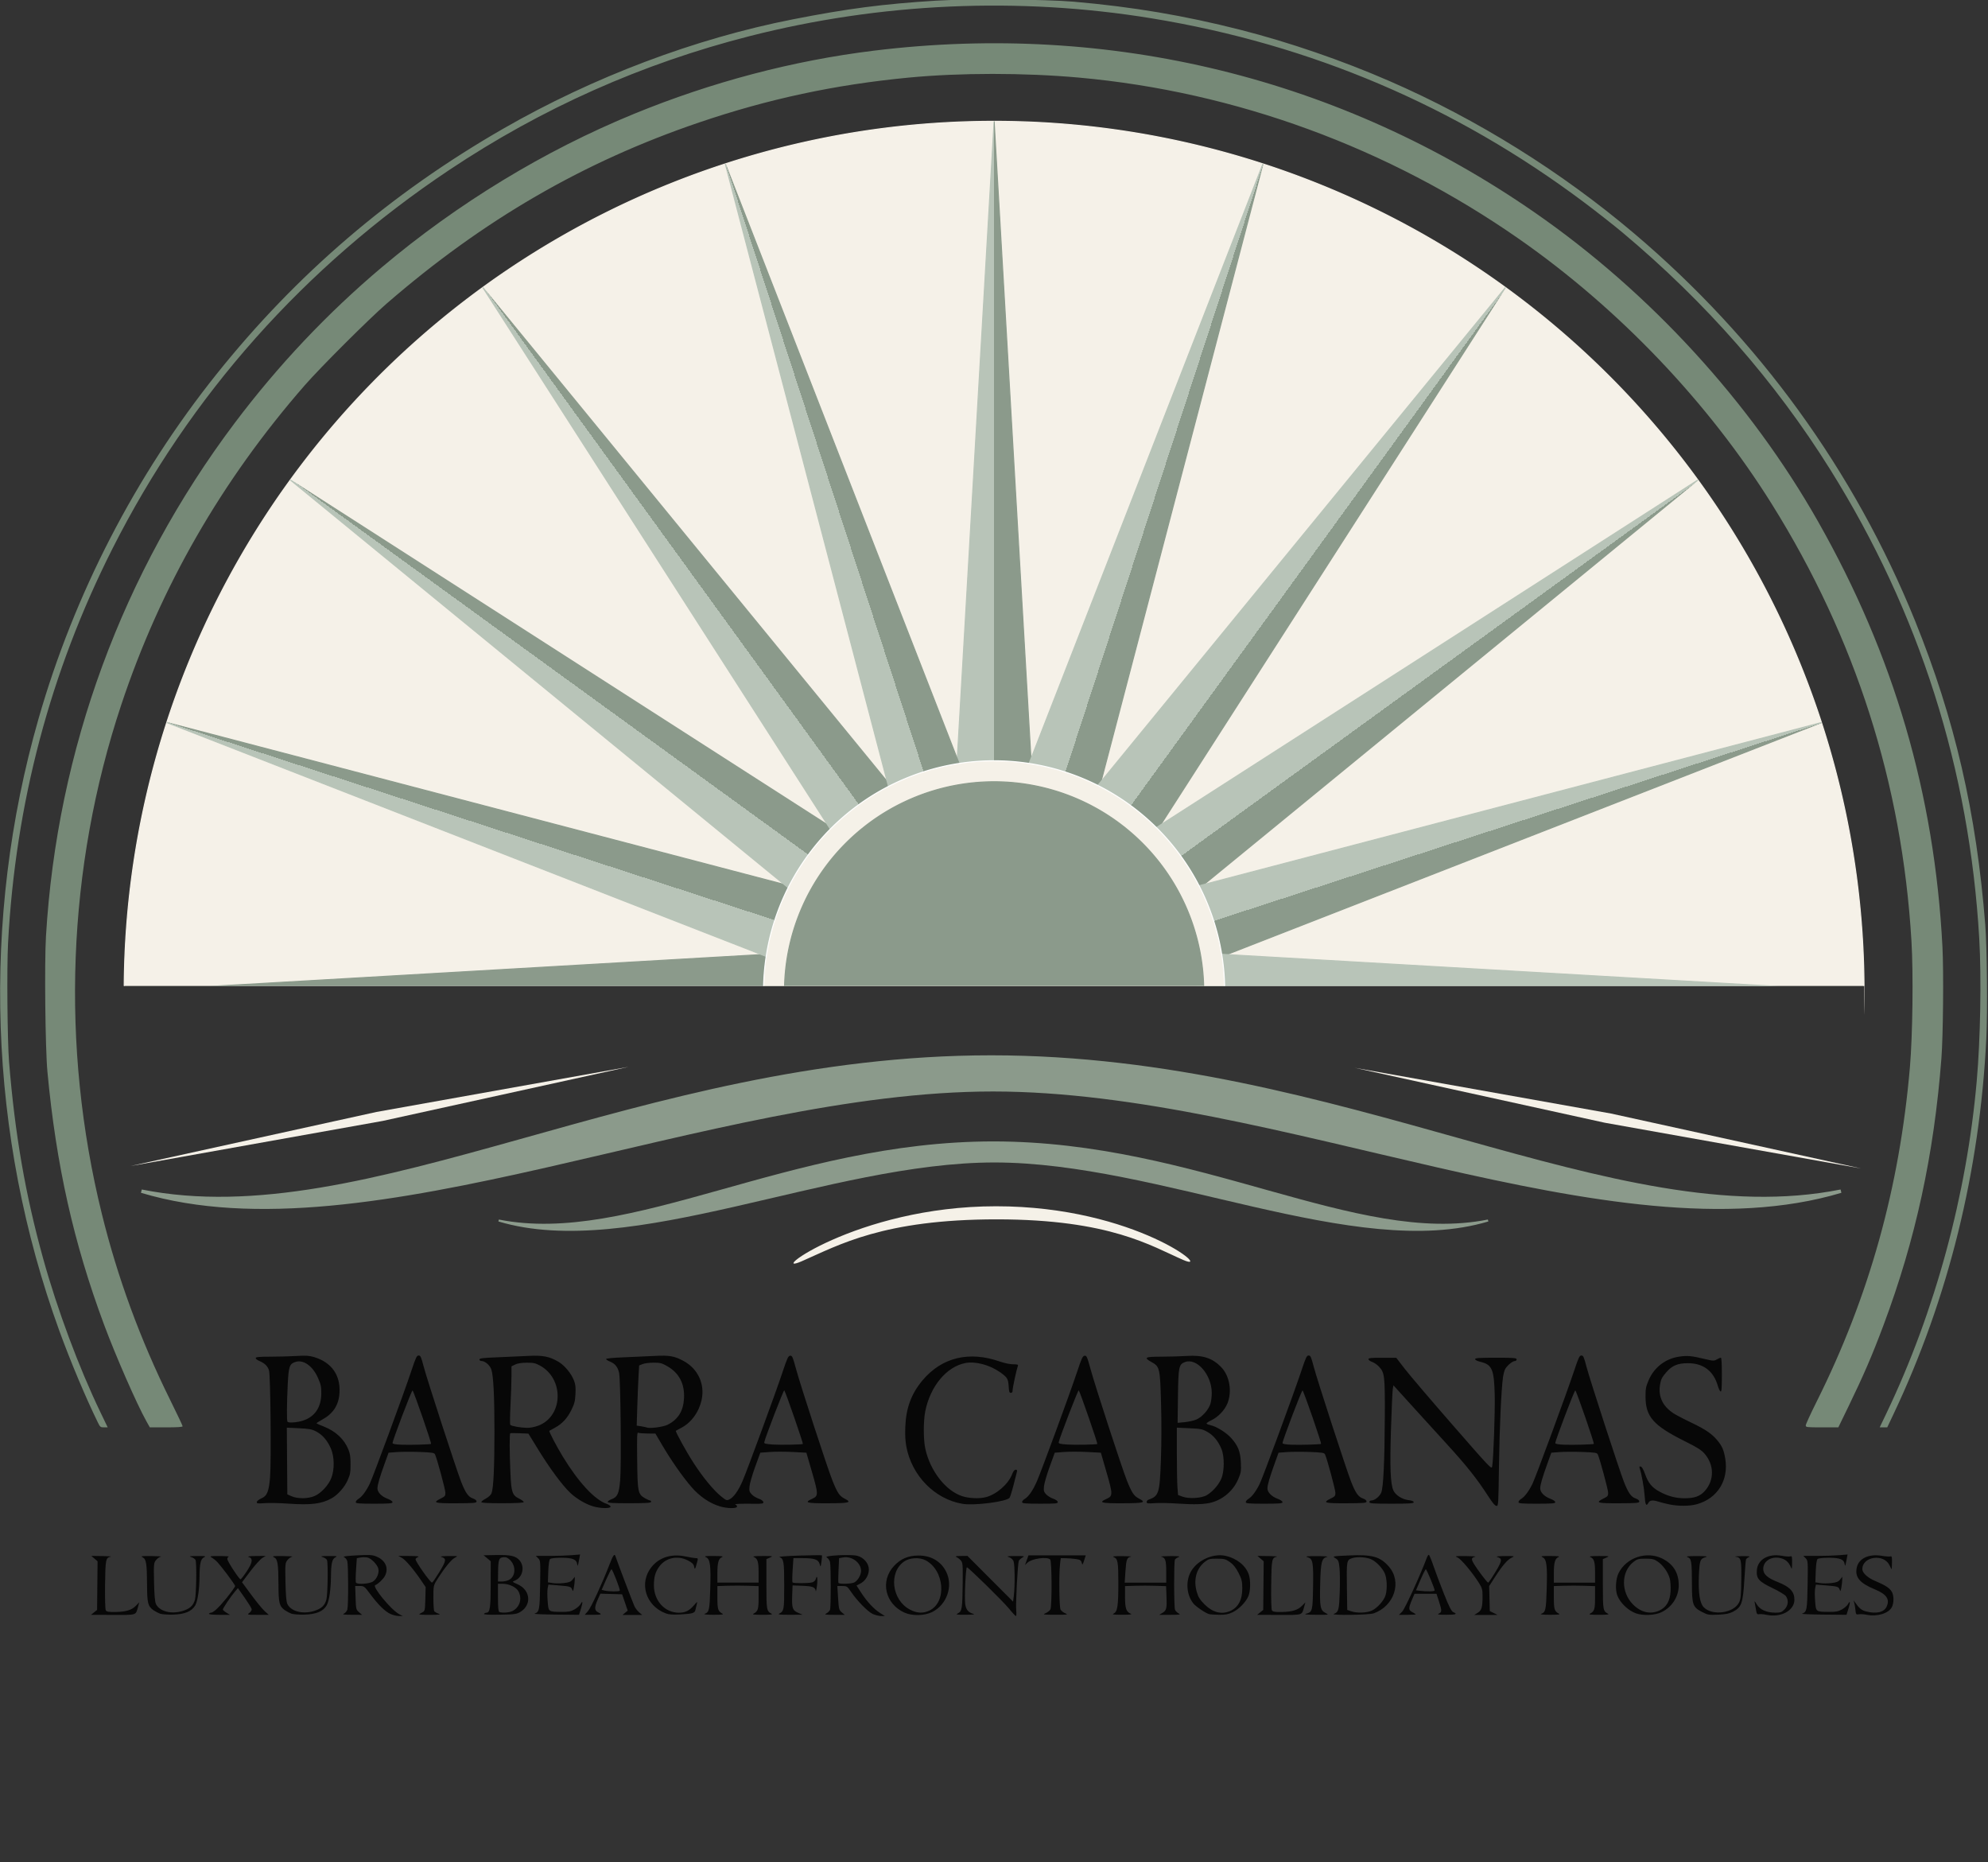 <?xml version="1.0" encoding="UTF-8" standalone="no"?>
<!-- Created with Inkscape (http://www.inkscape.org/) -->

<svg
   version="1.1"
   id="svg1"
   width="505.344"
   height="473.219"
   viewBox="0 0 505.344 473.219"
   sodipodi:docname="LUXURY BEACHFRONT HOLIDAY HOUSES (800 x 600 px) (2).png.2025_07_04_21_20_48.1.svg"
   xml:space="preserve"
   inkscape:version="1.3 (0e150ed6c4, 2023-07-21)"
   xmlns:inkscape="http://www.inkscape.org/namespaces/inkscape"
   xmlns:sodipodi="http://sodipodi.sourceforge.net/DTD/sodipodi-0.dtd"
   xmlns:xlink="http://www.w3.org/1999/xlink"
   xmlns="http://www.w3.org/2000/svg"
   xmlns:svg="http://www.w3.org/2000/svg"><rect x="0" y="0" width="505.344" height="473.219" fill="#333333" stroke="none"/><defs
     id="defs1"><inkscape:path-effect
       effect="powerclip"
       id="path-effect23"
       is_visible="true"
       lpeversion="1"
       inverse="true"
       flatten="false"
       hide_clip="false"
       message="Use fill-rule evenodd on &lt;b&gt;fill and stroke&lt;/b&gt; dialog if no flatten result after convert clip to paths." /><linearGradient
       id="swatch5"
       inkscape:swatch="solid"><stop
         style="stop-color:#8b9a8b;stop-opacity:1;"
         offset="0"
         id="stop5" /></linearGradient><linearGradient
       id="splitGradient"
       x1="0"
       y1="0"
       x2="1"
       y2="0"><stop
         offset="50%"
         stop-color="#B8C4B8"
         id="stop1" /><stop
         offset="50%"
         stop-color="#8B9A8B"
         id="stop2" /></linearGradient><linearGradient
       inkscape:collect="always"
       xlink:href="#splitGradient"
       id="linearGradient287"
       x1="474.596"
       y1="6.837"
       x2="693.9"
       y2="6.837"
       gradientTransform="matrix(0.091,0,0,0.778,349.871,82.689)"
       gradientUnits="userSpaceOnUse" /><linearGradient
       inkscape:collect="always"
       xlink:href="#splitGradient"
       id="linearGradient288"
       x1="474.596"
       y1="6.837"
       x2="693.9"
       y2="6.837"
       gradientTransform="matrix(0.091,0,0,0.778,349.871,82.689)"
       gradientUnits="userSpaceOnUse" /><linearGradient
       inkscape:collect="always"
       xlink:href="#splitGradient"
       id="linearGradient289"
       x1="474.596"
       y1="6.837"
       x2="693.9"
       y2="6.837"
       gradientTransform="matrix(0.087,0.028,-0.241,0.74,422.458,77.307)"
       gradientUnits="userSpaceOnUse" /><linearGradient
       inkscape:collect="always"
       xlink:href="#splitGradient"
       id="linearGradient290"
       x1="474.596"
       y1="6.837"
       x2="693.9"
       y2="6.837"
       gradientTransform="matrix(0.087,0.028,-0.241,0.74,422.458,77.307)"
       gradientUnits="userSpaceOnUse" /><linearGradient
       inkscape:collect="always"
       xlink:href="#splitGradient"
       id="linearGradient291"
       x1="474.596"
       y1="6.837"
       x2="693.9"
       y2="6.837"
       gradientTransform="matrix(0.074,0.054,-0.457,0.63,493.155,94.619)"
       gradientUnits="userSpaceOnUse" /><linearGradient
       inkscape:collect="always"
       xlink:href="#splitGradient"
       id="linearGradient292"
       x1="474.596"
       y1="6.837"
       x2="693.9"
       y2="6.837"
       gradientTransform="matrix(0.074,0.054,-0.457,0.63,493.155,94.619)"
       gradientUnits="userSpaceOnUse" /><linearGradient
       inkscape:collect="always"
       xlink:href="#splitGradient"
       id="linearGradient293"
       x1="474.596"
       y1="6.837"
       x2="693.9"
       y2="6.837"
       gradientTransform="matrix(0.054,0.074,-0.63,0.457,555.043,132.931)"
       gradientUnits="userSpaceOnUse" /><linearGradient
       inkscape:collect="always"
       xlink:href="#splitGradient"
       id="linearGradient294"
       x1="474.596"
       y1="6.837"
       x2="693.9"
       y2="6.837"
       gradientTransform="matrix(0.054,0.074,-0.63,0.457,555.043,132.931)"
       gradientUnits="userSpaceOnUse" /><linearGradient
       inkscape:collect="always"
       xlink:href="#splitGradient"
       id="linearGradient295"
       x1="474.596"
       y1="6.837"
       x2="693.9"
       y2="6.837"
       gradientTransform="matrix(0.028,0.087,-0.74,0.241,602.062,188.491)"
       gradientUnits="userSpaceOnUse" /><linearGradient
       inkscape:collect="always"
       xlink:href="#splitGradient"
       id="linearGradient296"
       x1="474.596"
       y1="6.837"
       x2="693.9"
       y2="6.837"
       gradientTransform="matrix(0.028,0.087,-0.74,0.241,602.062,188.491)"
       gradientUnits="userSpaceOnUse" /><linearGradient
       inkscape:collect="always"
       xlink:href="#splitGradient"
       id="linearGradient297"
       x1="474.596"
       y1="6.837"
       x2="693.9"
       y2="6.837"
       gradientTransform="matrix(0,0.091,-0.778,0,629.612,255.862)"
       gradientUnits="userSpaceOnUse" /><linearGradient
       inkscape:collect="always"
       xlink:href="#splitGradient"
       id="linearGradient298"
       x1="474.596"
       y1="6.837"
       x2="693.9"
       y2="6.837"
       gradientTransform="matrix(0,0.091,-0.778,0,629.612,255.862)"
       gradientUnits="userSpaceOnUse" /><linearGradient
       inkscape:collect="always"
       xlink:href="#splitGradient"
       id="linearGradient299"
       x1="474.596"
       y1="6.837"
       x2="693.9"
       y2="6.837"
       gradientTransform="matrix(-0.028,0.087,-0.74,-0.241,634.994,328.449)"
       gradientUnits="userSpaceOnUse" /><linearGradient
       inkscape:collect="always"
       xlink:href="#splitGradient"
       id="linearGradient300"
       x1="474.596"
       y1="6.837"
       x2="693.9"
       y2="6.837"
       gradientTransform="matrix(-0.028,0.087,-0.74,-0.241,634.994,328.449)"
       gradientUnits="userSpaceOnUse" /><linearGradient
       inkscape:collect="always"
       xlink:href="#splitGradient"
       id="linearGradient301"
       x1="474.596"
       y1="6.837"
       x2="693.9"
       y2="6.837"
       gradientTransform="matrix(-0.054,0.074,-0.63,-0.457,617.682,399.147)"
       gradientUnits="userSpaceOnUse" /><linearGradient
       inkscape:collect="always"
       xlink:href="#splitGradient"
       id="linearGradient302"
       x1="474.596"
       y1="6.837"
       x2="693.9"
       y2="6.837"
       gradientTransform="matrix(-0.054,0.074,-0.63,-0.457,617.682,399.147)"
       gradientUnits="userSpaceOnUse" /><linearGradient
       inkscape:collect="always"
       xlink:href="#splitGradient"
       id="linearGradient303"
       x1="474.596"
       y1="6.837"
       x2="693.9"
       y2="6.837"
       gradientTransform="matrix(-0.074,0.054,-0.457,-0.63,579.37,461.034)"
       gradientUnits="userSpaceOnUse" /><linearGradient
       inkscape:collect="always"
       xlink:href="#splitGradient"
       id="linearGradient304"
       x1="474.596"
       y1="6.837"
       x2="693.9"
       y2="6.837"
       gradientTransform="matrix(-0.074,0.054,-0.457,-0.63,579.37,461.034)"
       gradientUnits="userSpaceOnUse" /><linearGradient
       inkscape:collect="always"
       xlink:href="#splitGradient"
       id="linearGradient305"
       x1="474.596"
       y1="6.837"
       x2="693.9"
       y2="6.837"
       gradientTransform="matrix(-0.087,0.028,-0.241,-0.74,523.81,508.054)"
       gradientUnits="userSpaceOnUse" /><linearGradient
       inkscape:collect="always"
       xlink:href="#splitGradient"
       id="linearGradient306"
       x1="474.596"
       y1="6.837"
       x2="693.9"
       y2="6.837"
       gradientTransform="matrix(-0.087,0.028,-0.241,-0.74,523.81,508.054)"
       gradientUnits="userSpaceOnUse" /><linearGradient
       inkscape:collect="always"
       xlink:href="#splitGradient"
       id="linearGradient307"
       x1="474.596"
       y1="6.837"
       x2="693.9"
       y2="6.837"
       gradientTransform="matrix(-0.091,0,0,-0.778,456.439,535.603)"
       gradientUnits="userSpaceOnUse" /><linearGradient
       inkscape:collect="always"
       xlink:href="#splitGradient"
       id="linearGradient308"
       x1="474.596"
       y1="6.837"
       x2="693.9"
       y2="6.837"
       gradientTransform="matrix(-0.091,0,0,-0.778,456.439,535.603)"
       gradientUnits="userSpaceOnUse" /><linearGradient
       inkscape:collect="always"
       xlink:href="#splitGradient"
       id="linearGradient309"
       x1="474.596"
       y1="6.837"
       x2="693.9"
       y2="6.837"
       gradientTransform="matrix(-0.087,-0.028,0.241,-0.74,383.852,540.985)"
       gradientUnits="userSpaceOnUse" /><linearGradient
       inkscape:collect="always"
       xlink:href="#splitGradient"
       id="linearGradient310"
       x1="474.596"
       y1="6.837"
       x2="693.9"
       y2="6.837"
       gradientTransform="matrix(-0.087,-0.028,0.241,-0.74,383.852,540.985)"
       gradientUnits="userSpaceOnUse" /><linearGradient
       inkscape:collect="always"
       xlink:href="#splitGradient"
       id="linearGradient311"
       x1="474.596"
       y1="6.837"
       x2="693.9"
       y2="6.837"
       gradientTransform="matrix(-0.074,-0.054,0.457,-0.63,313.154,523.673)"
       gradientUnits="userSpaceOnUse" /><linearGradient
       inkscape:collect="always"
       xlink:href="#splitGradient"
       id="linearGradient312"
       x1="474.596"
       y1="6.837"
       x2="693.9"
       y2="6.837"
       gradientTransform="matrix(-0.074,-0.054,0.457,-0.63,313.154,523.673)"
       gradientUnits="userSpaceOnUse" /><linearGradient
       inkscape:collect="always"
       xlink:href="#splitGradient"
       id="linearGradient313"
       x1="474.596"
       y1="6.837"
       x2="693.9"
       y2="6.837"
       gradientTransform="matrix(-0.054,-0.074,0.63,-0.457,251.267,485.362)"
       gradientUnits="userSpaceOnUse" /><linearGradient
       inkscape:collect="always"
       xlink:href="#splitGradient"
       id="linearGradient314"
       x1="474.596"
       y1="6.837"
       x2="693.9"
       y2="6.837"
       gradientTransform="matrix(-0.054,-0.074,0.63,-0.457,251.267,485.362)"
       gradientUnits="userSpaceOnUse" /><linearGradient
       inkscape:collect="always"
       xlink:href="#splitGradient"
       id="linearGradient315"
       x1="474.596"
       y1="6.837"
       x2="693.9"
       y2="6.837"
       gradientTransform="matrix(-0.028,-0.087,0.74,-0.241,204.247,429.801)"
       gradientUnits="userSpaceOnUse" /><linearGradient
       inkscape:collect="always"
       xlink:href="#splitGradient"
       id="linearGradient316"
       x1="474.596"
       y1="6.837"
       x2="693.9"
       y2="6.837"
       gradientTransform="matrix(-0.028,-0.087,0.74,-0.241,204.247,429.801)"
       gradientUnits="userSpaceOnUse" /><linearGradient
       inkscape:collect="always"
       xlink:href="#splitGradient"
       id="linearGradient317"
       x1="474.596"
       y1="6.837"
       x2="693.9"
       y2="6.837"
       gradientTransform="matrix(0,-0.091,0.778,0,176.698,362.43)"
       gradientUnits="userSpaceOnUse" /><linearGradient
       inkscape:collect="always"
       xlink:href="#splitGradient"
       id="linearGradient318"
       x1="474.596"
       y1="6.837"
       x2="693.9"
       y2="6.837"
       gradientTransform="matrix(0,-0.091,0.778,0,176.698,362.43)"
       gradientUnits="userSpaceOnUse" /><linearGradient
       inkscape:collect="always"
       xlink:href="#splitGradient"
       id="linearGradient319"
       x1="474.596"
       y1="6.837"
       x2="693.9"
       y2="6.837"
       gradientTransform="matrix(0.028,-0.087,0.74,0.241,171.316,289.843)"
       gradientUnits="userSpaceOnUse" /><linearGradient
       inkscape:collect="always"
       xlink:href="#splitGradient"
       id="linearGradient320"
       x1="474.596"
       y1="6.837"
       x2="693.9"
       y2="6.837"
       gradientTransform="matrix(0.028,-0.087,0.74,0.241,171.316,289.843)"
       gradientUnits="userSpaceOnUse" /><linearGradient
       inkscape:collect="always"
       xlink:href="#splitGradient"
       id="linearGradient321"
       x1="474.596"
       y1="6.837"
       x2="693.9"
       y2="6.837"
       gradientTransform="matrix(0.054,-0.074,0.63,0.457,188.628,219.146)"
       gradientUnits="userSpaceOnUse" /><linearGradient
       inkscape:collect="always"
       xlink:href="#splitGradient"
       id="linearGradient322"
       x1="474.596"
       y1="6.837"
       x2="693.9"
       y2="6.837"
       gradientTransform="matrix(0.054,-0.074,0.63,0.457,188.628,219.146)"
       gradientUnits="userSpaceOnUse" /><linearGradient
       inkscape:collect="always"
       xlink:href="#splitGradient"
       id="linearGradient323"
       x1="474.596"
       y1="6.837"
       x2="693.9"
       y2="6.837"
       gradientTransform="matrix(0.074,-0.054,0.457,0.63,226.939,157.258)"
       gradientUnits="userSpaceOnUse" /><linearGradient
       inkscape:collect="always"
       xlink:href="#splitGradient"
       id="linearGradient324"
       x1="474.596"
       y1="6.837"
       x2="693.9"
       y2="6.837"
       gradientTransform="matrix(0.074,-0.054,0.457,0.63,226.939,157.258)"
       gradientUnits="userSpaceOnUse" /><linearGradient
       inkscape:collect="always"
       xlink:href="#splitGradient"
       id="linearGradient325"
       x1="474.596"
       y1="6.837"
       x2="693.9"
       y2="6.837"
       gradientTransform="matrix(0.087,-0.028,0.241,0.74,282.5,110.239)"
       gradientUnits="userSpaceOnUse" /><linearGradient
       inkscape:collect="always"
       xlink:href="#splitGradient"
       id="linearGradient326"
       x1="474.596"
       y1="6.837"
       x2="693.9"
       y2="6.837"
       gradientTransform="matrix(0.087,-0.028,0.241,0.74,282.5,110.239)"
       gradientUnits="userSpaceOnUse" /><clipPath
       clipPathUnits="userSpaceOnUse"
       id="clipPath23"><rect
         style="display:none;fill:#ffffff;stroke:#006b00;stroke-width:1.44;stroke-opacity:0"
         id="rect23"
         width="451.039"
         height="231.154"
         x="173.293"
         y="307.756" /><path
         id="lpe_path-effect23"
         style="fill:#ffffff;stroke:#006b00;stroke-width:1.44;stroke-opacity:0"
         class="powerclip"
         d="M 176.893,82.885 H 629.416 V 535.408 H 176.893 Z M 173.293,307.756 V 538.911 H 624.332 V 307.756 Z" /></clipPath></defs><sodipodi:namedview
     id="namedview1"
     pagecolor="#ffffff"
     bordercolor="#000000"
     borderopacity="0.25"
     inkscape:showpageshadow="2"
     inkscape:pageopacity="0.0"
     inkscape:pagecheckerboard="0"
     inkscape:deskcolor="#d1d1d1"
     inkscape:zoom="0.69375"
     inkscape:cx="350.27027"
     inkscape:cy="297.65766"
     inkscape:window-width="1920"
     inkscape:window-height="1051"
     inkscape:window-x="615"
     inkscape:window-y="951"
     inkscape:window-maximized="1"
     inkscape:current-layer="g1"
     inkscape:export-bgcolor="#ffffff00" /><g
     inkscape:groupmode="layer"
     inkscape:label="Image"
     id="g1"
     transform="translate(-150.453,-57.189)"><g
       id="g23"
       clip-path="url(#clipPath23)"
       inkscape:path-effect="#path-effect23"
       inkscape:export-filename="g23.svg"
       inkscape:export-xdpi="96"
       inkscape:export-ydpi="96"><path
         fill="#f5f1e8"
         stroke="#f5f1e8"
         stroke-width="0.266"
         id="circle2"
         d="M 624.283,309.146 A 221.128,221.128 0 0 1 403.155,530.275 221.128,221.128 0 0 1 182.026,309.146 221.128,221.128 0 0 1 403.155,88.018 221.128,221.128 0 0 1 624.283,309.146 Z"
         sodipodi:type="arc"
         sodipodi:cx="403.15466"
         sodipodi:cy="309.14636"
         sodipodi:rx="221.12848"
         sodipodi:ry="221.12848" /><path
         d="m 403.155,88.018 -9.858,170.509 a 53.284,53.284 0 0 1 19.715,0 z"
         fill="url(#splitGradient)"
         stroke="url(#splitGradient)"
         stroke-width="0.266"
         id="path2-2"
         style="fill:url(#linearGradient287);stroke:url(#linearGradient288)"
         inkscape:original-d="m 403.15466,88.017872 -9.85753,170.508708 a 53.28397,53.28397 0 0 1 19.71506,0 z" /><path
         d="m 471.487,98.841 -62.065,159.117 a 53.284,53.284 0 0 1 18.75,6.092 z"
         fill="url(#splitGradient)"
         stroke="url(#splitGradient)"
         stroke-width="0.266"
         id="path3-2"
         style="fill:url(#linearGradient289);stroke:url(#linearGradient290)"
         inkscape:original-d="m 471.48712,98.84067 -62.06516,159.11727 a 53.283969,53.283969 0 0 1 18.75015,6.09229 z" /><path
         d="M 533.131,130.25 424.933,262.4 a 53.284,53.284 0 0 1 15.95,11.588 z"
         fill="url(#splitGradient)"
         stroke="url(#splitGradient)"
         stroke-width="0.266"
         id="path4-8"
         style="fill:url(#linearGradient291);stroke:url(#linearGradient292)"
         inkscape:original-d="M 533.13071,130.24965 424.9333,262.39998 a 53.283971,53.283971 0 0 1 15.94983,11.58823 z" /><path
         d="M 582.051,179.17 438.313,271.418 a 53.284,53.284 0 0 1 11.588,15.95 z"
         fill="url(#splitGradient)"
         stroke="url(#splitGradient)"
         stroke-width="0.266"
         id="path5-5"
         style="fill:url(#linearGradient293);stroke:url(#linearGradient294)"
         inkscape:original-d="M 582.05136,179.17029 438.3128,271.41788 a 53.283971,53.283971 0 0 1 11.58823,15.94983 z" /><path
         d="m 613.46,240.814 -165.21,43.315 a 53.284,53.284 0 0 1 6.092,18.75 z"
         fill="url(#splitGradient)"
         stroke="url(#splitGradient)"
         stroke-width="0.266"
         id="path6-4"
         style="fill:url(#linearGradient295);stroke:url(#linearGradient296)"
         inkscape:original-d="m 613.46034,240.81389 -165.20956,43.31502 a 53.283969,53.283969 0 0 1 6.09229,18.75014 z" /><path
         d="m 624.283,309.146 -170.509,-9.858 a 53.284,53.284 0 0 1 0,19.715 z"
         fill="url(#splitGradient)"
         stroke="url(#splitGradient)"
         stroke-width="0.266"
         id="path7-2"
         style="fill:url(#linearGradient297);stroke:url(#linearGradient298)"
         inkscape:original-d="m 624.28313,309.14635 -170.5087,-9.85753 a 53.28397,53.28397 0 0 1 0,19.71506 z" /><path
         d="M 613.46,377.479 454.343,315.414 a 53.284,53.284 0 0 1 -6.092,18.75 z"
         fill="url(#splitGradient)"
         stroke="url(#splitGradient)"
         stroke-width="0.266"
         id="path8-3"
         style="fill:url(#linearGradient299);stroke:url(#linearGradient300)"
         inkscape:original-d="M 613.46034,377.4788 454.34308,315.41364 a 53.283969,53.283969 0 0 1 -6.0923,18.75015 z" /><path
         d="M 582.051,439.122 449.901,330.925 a 53.284,53.284 0 0 1 -11.588,15.95 z"
         fill="url(#splitGradient)"
         stroke="url(#splitGradient)"
         stroke-width="0.266"
         id="path9-7"
         style="fill:url(#linearGradient301);stroke:url(#linearGradient302)"
         inkscape:original-d="M 582.05135,439.1224 449.90103,330.92499 a 53.283971,53.283971 0 0 1 -11.58823,15.94983 z" /><path
         d="M 533.131,488.043 440.883,344.304 a 53.284,53.284 0 0 1 -15.95,11.588 z"
         fill="url(#splitGradient)"
         stroke="url(#splitGradient)"
         stroke-width="0.266"
         id="path10-2"
         style="fill:url(#linearGradient303);stroke:url(#linearGradient304)"
         inkscape:original-d="M 533.13072,488.04304 440.88313,344.30448 a 53.283971,53.283971 0 0 1 -15.94983,11.58823 z" /><path
         d="M 471.487,519.452 428.172,354.242 a 53.284,53.284 0 0 1 -18.75,6.092 z"
         fill="url(#splitGradient)"
         stroke="url(#splitGradient)"
         stroke-width="0.266"
         id="path11-89"
         style="fill:url(#linearGradient305);stroke:url(#linearGradient306)"
         inkscape:original-d="M 471.48712,519.45203 428.1721,354.24247 a 53.283969,53.283969 0 0 1 -18.75014,6.09229 z" /><path
         d="m 403.155,530.275 9.858,-170.509 a 53.284,53.284 0 0 1 -19.715,0 z"
         fill="url(#splitGradient)"
         stroke="url(#splitGradient)"
         stroke-width="0.266"
         id="path12-8"
         style="fill:url(#linearGradient307);stroke:url(#linearGradient308)"
         inkscape:original-d="m 403.15466,530.27482 9.85753,-170.5087 a 53.28397,53.28397 0 0 1 -19.71506,0 z" /><path
         d="m 334.822,519.452 62.065,-159.117 a 53.284,53.284 0 0 1 -18.75,-6.092 z"
         fill="url(#splitGradient)"
         stroke="url(#splitGradient)"
         stroke-width="0.266"
         id="path13-2"
         style="fill:url(#linearGradient309);stroke:url(#linearGradient310)"
         inkscape:original-d="m 334.8222,519.45202 62.06516,-159.11726 a 53.283969,53.283969 0 0 1 -18.75015,-6.0923 z" /><path
         d="M 273.179,488.043 381.376,355.893 a 53.284,53.284 0 0 1 -15.95,-11.588 z"
         fill="url(#splitGradient)"
         stroke="url(#splitGradient)"
         stroke-width="0.266"
         id="path14-2"
         style="fill:url(#linearGradient311);stroke:url(#linearGradient312)"
         inkscape:original-d="M 273.17861,488.04304 381.37602,355.89272 a 53.283971,53.283971 0 0 1 -15.94983,-11.58823 z" /><path
         d="M 224.258,439.122 367.997,346.875 A 53.284,53.284 0 0 1 356.408,330.925 Z"
         fill="url(#splitGradient)"
         stroke="url(#splitGradient)"
         stroke-width="0.266"
         id="path15-7"
         style="fill:url(#linearGradient313);stroke:url(#linearGradient314)"
         inkscape:original-d="M 224.25796,439.1224 367.99652,346.87481 A 53.283971,53.283971 0 0 1 356.40829,330.92498 Z" /><path
         d="m 192.849,377.479 165.21,-43.315 a 53.284,53.284 0 0 1 -6.092,-18.75 z"
         fill="url(#splitGradient)"
         stroke="url(#splitGradient)"
         stroke-width="0.266"
         id="path16-5"
         style="fill:url(#linearGradient315);stroke:url(#linearGradient316)"
         inkscape:original-d="m 192.84898,377.47881 165.20956,-43.31502 a 53.283969,53.283969 0 0 1 -6.09229,-18.75014 z" /><path
         d="m 182.026,309.146 170.509,9.858 a 53.284,53.284 0 0 1 0,-19.715 z"
         fill="url(#splitGradient)"
         stroke="url(#splitGradient)"
         stroke-width="0.266"
         id="path17-5"
         style="fill:url(#linearGradient317);stroke:url(#linearGradient318)"
         inkscape:original-d="m 182.02619,309.14635 170.5087,9.85753 a 53.28397,53.28397 0 0 1 0,-19.71506 z" /><path
         d="m 192.849,240.814 159.117,62.065 a 53.284,53.284 0 0 1 6.092,-18.75 z"
         fill="url(#splitGradient)"
         stroke="url(#splitGradient)"
         stroke-width="0.266"
         id="path18-5"
         style="fill:url(#linearGradient319);stroke:url(#linearGradient320)"
         inkscape:original-d="m 192.84898,240.81389 159.11726,62.06516 a 53.283969,53.283969 0 0 1 6.0923,-18.75015 z" /><path
         d="M 224.258,179.17 356.408,287.368 a 53.284,53.284 0 0 1 11.588,-15.95 z"
         fill="url(#splitGradient)"
         stroke="url(#splitGradient)"
         stroke-width="0.266"
         id="path19-2"
         style="fill:url(#linearGradient321);stroke:url(#linearGradient322)"
         inkscape:original-d="M 224.25797,179.17029 356.40829,287.3677 a 53.283971,53.283971 0 0 1 11.58823,-15.94983 z" /><path
         d="m 273.179,130.25 92.248,143.739 a 53.284,53.284 0 0 1 15.95,-11.588 z"
         fill="url(#splitGradient)"
         stroke="url(#splitGradient)"
         stroke-width="0.266"
         id="path20-7"
         style="fill:url(#linearGradient323);stroke:url(#linearGradient324)"
         inkscape:original-d="m 273.1786,130.24965 92.24759,143.73856 a 53.283971,53.283971 0 0 1 15.94983,-11.58823 z" /><path
         d="m 334.822,98.841 43.315,165.21 a 53.284,53.284 0 0 1 18.75,-6.092 z"
         fill="url(#splitGradient)"
         stroke="url(#splitGradient)"
         stroke-width="0.266"
         id="path21-5"
         style="fill:url(#linearGradient325);stroke:url(#linearGradient326)"
         inkscape:original-d="m 334.8222,98.840671 43.31502,165.209559 a 53.283969,53.283969 0 0 1 18.75014,-6.09229 z" /><path
         fill="#ffffff"
         stroke="#ffffff"
         stroke-width="0.266"
         id="circle21-3"
         style="fill:#f5f1e8;fill-opacity:1"
         d="m 461.767,309.146 a 58.612,58.612 0 0 1 -58.612,58.612 58.612,58.612 0 0 1 -58.612,-58.612 58.612,58.612 0 0 1 58.612,-58.612 58.612,58.612 0 0 1 58.612,58.612 z"
         sodipodi:type="arc"
         sodipodi:cx="403.15466"
         sodipodi:cy="309.14636"
         sodipodi:rx="58.612366"
         sodipodi:ry="58.612366" /><path
         fill="#8b9a8b"
         stroke="#8b9a8b"
         stroke-width="0.266"
         id="circle22-9"
         d="m 456.439,309.146 a 53.284,53.284 0 0 1 -53.284,53.284 53.284,53.284 0 0 1 -53.284,-53.284 53.284,53.284 0 0 1 53.284,-53.284 53.284,53.284 0 0 1 53.284,53.284 z"
         sodipodi:type="arc"
         sodipodi:cx="403.15466"
         sodipodi:cy="309.14636"
         sodipodi:rx="53.28397"
         sodipodi:ry="53.28397" /></g><g
       id="g326"
       transform="matrix(0.864,0,0,0.864,-733.905,236.189)"><path
         d="m 1065.176,143.194 c 66.667,13.333 146.506,-39.459 250,-39.459 103.495,0 183.333,52.793 250,39.459 -66.667,20 -165.801,-29.803 -249.427,-29.819 -83.626,-0.016 -183.907,49.819 -250.573,29.819 z"
         fill="#8b9a8b"
         stroke="#8b9a8b"
         stroke-width="1"
         id="path1-3"
         sodipodi:nodetypes="csczc" /></g><path
       style="fill:#070707;stroke-width:0.809"
       d="m 301.323,440.041 c -1.902,-0.537 -4.262,-1.916 -5.889,-3.441 -1.984,-1.86 -5.206,-6.206 -8.138,-10.976 l -2.517,-4.097 -2.216,-0.094 c -1.219,-0.051 -2.297,-0.053 -2.396,0 -0.222,0.112 -0.207,4.722 0.034,10.104 0.22,4.916 0.47,5.655 2.207,6.508 0.648,0.319 1.178,0.711 1.178,0.872 -1.1e-4,0.196 -1.788,0.296 -5.398,0.302 -3.567,0.01 -5.398,-0.09 -5.398,-0.281 0,-0.159 0.521,-0.567 1.158,-0.907 0.734,-0.392 1.268,-0.9 1.46,-1.388 0.48,-1.225 0.73,-6.544 0.732,-15.572 0.002,-9.096 -0.269,-14.386 -0.813,-15.903 -0.377,-1.049 -1.611,-2.094 -2.476,-2.096 -0.297,-6e-4 -0.54,-0.172 -0.54,-0.381 0,-0.3 0.94,-0.416 4.498,-0.555 2.474,-0.097 6.01,-0.256 7.857,-0.353 3.745,-0.198 5.409,0.121 7.744,1.485 1.534,0.896 3.269,2.986 3.937,4.742 0.399,1.049 0.471,1.695 0.385,3.435 -0.091,1.821 -0.239,2.419 -0.991,3.982 -1.03,2.142 -2.387,3.617 -4.238,4.605 -0.726,0.387 -1.361,0.744 -1.411,0.793 -0.148,0.143 1.845,3.956 3.412,6.526 3.984,6.532 8.1,10.975 11.134,12.017 0.561,0.193 1.02,0.519 1.02,0.725 0,0.496 -2.507,0.467 -4.336,-0.05 z m -14.004,-20.552 c 6.323,-2.414 6.568,-11.889 0.394,-15.255 -1.158,-0.631 -1.678,-0.743 -3.406,-0.728 -1.334,0.011 -2.351,0.175 -2.939,0.474 l -0.9,0.457 -0.002,2.596 c -0.002,1.428 -0.113,4.72 -0.248,7.316 -0.135,2.596 -0.158,4.822 -0.051,4.947 0.268,0.312 2.537,0.726 4.195,0.765 0.833,0.02 1.998,-0.205 2.957,-0.572 z m 46.169,20.538 c -2.705,-0.824 -5.19,-2.521 -7.325,-5.004 -2.312,-2.689 -5.122,-6.721 -7.459,-10.703 l -1.65,-2.811 -1.96,-0.01 c -1.078,-0.01 -2.137,-0.089 -2.354,-0.186 -0.361,-0.161 -0.388,0.426 -0.319,6.907 0.087,8.158 0.203,8.726 1.994,9.734 0.545,0.307 1.119,0.558 1.275,0.558 0.156,0 0.284,0.157 0.284,0.349 -1.4e-4,0.269 -1.267,0.35 -5.518,0.356 -4.222,0.01 -5.518,-0.074 -5.518,-0.338 0,-0.19 0.438,-0.497 0.973,-0.684 1.484,-0.517 1.897,-1.418 2.186,-4.777 0.327,-3.796 0.114,-25.548 -0.268,-27.313 -0.323,-1.493 -1.029,-2.373 -2.321,-2.889 -0.503,-0.201 -0.949,-0.486 -0.991,-0.634 -0.046,-0.162 1.712,-0.339 4.43,-0.445 2.479,-0.097 6.03,-0.257 7.891,-0.356 3.784,-0.201 5.066,0.024 7.412,1.304 3.656,1.995 5.441,5.904 4.539,9.935 -0.686,3.062 -2.605,5.694 -5.11,7.008 -0.742,0.389 -1.381,0.737 -1.42,0.773 -0.188,0.171 2.62,5.272 4.503,8.179 2.403,3.71 5.104,6.981 7.05,8.541 1.245,0.997 1.383,1.046 2.061,0.719 1.061,-0.511 2.273,-2.208 3.337,-4.674 1.244,-2.882 8.369,-22.277 10.127,-27.564 1.207,-3.63 1.467,-4.197 1.956,-4.269 0.524,-0.077 0.634,0.172 1.568,3.557 1.247,4.518 7.935,25.004 9.185,28.134 1.24,3.104 1.796,3.947 3.026,4.579 2.008,1.033 1.426,1.206 -4.116,1.226 -5.499,0.02 -6.207,-0.174 -4.078,-1.12 1.635,-0.727 1.634,-1.12 -0.023,-6.839 l -1.418,-4.896 -3.478,-0.182 c -1.913,-0.1 -4.55,-0.1 -5.859,0 l -2.381,0.182 -1.316,3.628 c -0.724,1.995 -1.366,4.216 -1.426,4.935 -0.097,1.156 -0.032,1.391 0.559,2.028 0.368,0.396 1.163,0.888 1.768,1.093 0.674,0.228 1.131,0.557 1.18,0.848 0.072,0.425 -0.184,0.472 -2.399,0.443 -3.287,-0.044 -5.216,0.036 -4.698,0.193 0.231,0.071 0.42,0.307 0.42,0.526 0,0.533 -2.513,0.509 -4.318,-0.04 z m 21.044,-15.87 c 0.153,-0.133 -4.367,-13.197 -4.718,-13.634 -0.153,-0.191 -4.872,12.043 -5.091,13.198 -0.065,0.341 0.343,0.448 2.2,0.575 1.87,0.128 7.418,0.027 7.609,-0.139 z m -34.387,-4.879 c 2.704,-1.367 4.018,-3.493 4.184,-6.766 0.185,-3.645 -1.255,-6.407 -4.225,-8.106 -1.414,-0.809 -1.831,-0.916 -3.526,-0.91 -1.058,0 -2.312,0.165 -2.787,0.357 l -0.864,0.35 -0.16,2.713 c -0.088,1.492 -0.228,4.931 -0.313,7.643 l -0.153,4.93 1.177,0.185 c 0.647,0.102 1.285,0.236 1.417,0.299 0.666,0.316 4.168,-0.147 5.25,-0.694 z m 208.628,18.178 c -2.867,-4.454 -5.439,-7.693 -10.576,-13.317 -2.804,-3.07 -6.996,-7.675 -9.317,-10.235 l -4.218,-4.654 -0.163,0.886 c -0.09,0.487 -0.296,5.03 -0.457,10.095 -0.313,9.791 -0.15,14.033 0.603,15.726 0.527,1.186 2.225,2.277 3.846,2.471 0.884,0.106 1.331,0.285 1.331,0.534 0,0.302 -1.085,0.374 -5.638,0.374 -4.818,0 -5.638,-0.06 -5.638,-0.413 0,-0.242 0.224,-0.413 0.54,-0.414 0.806,0 2.024,-0.975 2.467,-1.971 0.548,-1.232 0.869,-8.032 0.914,-19.377 0.042,-10.314 -0.047,-11.089 -1.436,-12.613 -0.454,-0.498 -1.253,-1.055 -1.775,-1.237 -0.522,-0.182 -0.95,-0.499 -0.95,-0.705 0,-0.297 0.733,-0.371 3.539,-0.361 l 3.539,0.014 2.159,2.802 c 1.188,1.541 6.639,7.936 12.115,14.212 9.755,11.181 9.959,11.394 10.108,10.57 0.321,-1.781 0.749,-14.008 0.64,-18.263 -0.164,-6.377 -0.687,-7.59 -3.578,-8.284 -0.849,-0.204 -1.412,-0.484 -1.412,-0.702 0,-0.287 1.107,-0.363 5.278,-0.363 4.532,0 5.278,0.059 5.278,0.419 0,0.23 -0.191,0.419 -0.424,0.419 -0.634,0 -2.163,1.305 -2.544,2.171 -0.184,0.418 -0.403,1.262 -0.487,1.876 -0.444,3.245 -0.901,13.192 -1.029,22.395 -0.144,10.331 -0.148,10.395 -0.65,10.381 -0.348,-0.01 -0.989,-0.767 -2.064,-2.437 z m 45.942,2.042 c -0.924,-0.197 -2.111,-0.499 -2.639,-0.671 -1.439,-0.469 -2.233,-0.394 -2.575,0.242 -0.572,1.065 -0.83,0.607 -0.986,-1.748 -0.132,-2.002 -0.763,-5.503 -1.267,-7.03 -0.123,-0.372 -0.054,-0.464 0.287,-0.387 0.291,0.065 0.675,0.734 1.097,1.911 0.819,2.283 1.705,3.367 3.612,4.422 2.145,1.186 4.149,1.717 6.479,1.717 2.476,0 3.922,-0.531 5.115,-1.879 2.422,-2.736 2.384,-6.592 -0.094,-9.461 -0.786,-0.91 -1.845,-1.577 -5.014,-3.157 -8.022,-4 -9.976,-6.221 -9.987,-11.351 -0.003,-1.998 0.087,-2.485 0.772,-4.101 1.399,-3.305 4.258,-5.522 7.792,-6.044 2.082,-0.307 3.102,-0.213 6.457,0.594 2.16,0.52 2.391,0.529 3.096,0.12 0.419,-0.243 0.88,-0.442 1.024,-0.442 0.179,-1e-4 0.263,1.376 0.263,4.332 0,3.446 -0.065,4.316 -0.317,4.256 -0.175,-0.042 -0.5,-0.707 -0.724,-1.477 -1.09,-3.754 -3.696,-5.715 -7.595,-5.715 -2.598,0 -4.034,0.61 -5.528,2.347 -1.061,1.234 -1.303,1.712 -1.541,3.047 -0.572,3.206 0.801,5.874 3.95,7.676 0.792,0.453 2.681,1.415 4.198,2.138 3.333,1.588 5.07,2.778 6.391,4.379 1.217,1.475 1.625,2.397 2.002,4.52 0.989,5.581 -1.919,10.29 -7.26,11.754 -1.798,0.493 -4.723,0.497 -7.011,0.01 z m -351.105,-0.187 c -2.045,-0.146 -4.671,-0.198 -5.835,-0.116 -1.861,0.132 -2.107,0.095 -2.039,-0.3 0.043,-0.248 0.563,-0.656 1.157,-0.908 1.458,-0.618 1.927,-1.771 2.213,-5.441 0.317,-4.069 0.109,-25.713 -0.259,-27.023 -0.316,-1.124 -1.088,-1.889 -2.493,-2.472 -0.495,-0.205 -0.9,-0.532 -0.9,-0.726 0,-0.269 0.893,-0.353 3.779,-0.354 2.078,-8e-4 5.074,-0.082 6.657,-0.181 2.309,-0.144 3.188,-0.085 4.438,0.294 4.414,1.34 6.699,4.577 6.421,9.094 -0.194,3.151 -1.621,5.309 -4.555,6.888 -0.755,0.406 -1.326,0.793 -1.27,0.859 0.057,0.065 0.873,0.421 1.813,0.79 3.072,1.203 5.256,3.258 6.319,5.944 0.385,0.971 0.503,1.828 0.505,3.642 0.002,2.079 -0.086,2.574 -0.709,4.005 -0.798,1.832 -2.478,3.74 -4.093,4.65 -2.561,1.442 -5.284,1.773 -11.15,1.355 z m 6.814,-1.93 c 1.664,-0.724 3.544,-2.752 4.257,-4.591 0.826,-2.13 0.785,-5.339 -0.094,-7.421 -0.861,-2.04 -2.119,-3.515 -3.728,-4.372 -1.1,-0.586 -1.777,-0.715 -4.398,-0.839 l -3.098,-0.146 0.064,8.474 0.064,8.474 1.08,0.481 c 1.539,0.686 4.203,0.658 5.854,-0.06 z m -3.103,-19.112 c 3.119,-0.945 4.806,-3.398 4.806,-6.988 0,-1.723 -0.112,-2.245 -0.84,-3.902 -1.358,-3.093 -3.754,-4.762 -5.809,-4.046 -1.442,0.502 -1.66,1.161 -1.884,5.67 -0.245,4.945 -0.274,9.263 -0.063,9.508 0.283,0.33 2.337,0.198 3.791,-0.242 z m 167.824,21.104 c -7.079,-1.177 -12.949,-7.168 -14.312,-14.609 -0.257,-1.401 -0.335,-2.918 -0.257,-4.95 0.185,-4.788 1.533,-8.433 4.372,-11.818 4.908,-5.852 11.853,-7.535 19.707,-4.775 1.093,0.384 2.558,0.687 3.324,0.687 1.213,0 1.35,0.056 1.193,0.488 -0.346,0.951 -1.313,5.443 -1.313,6.101 0,0.467 -0.135,0.667 -0.451,0.667 -0.379,0 -0.467,-0.264 -0.554,-1.664 -0.119,-1.91 -0.348,-2.286 -2.173,-3.572 -2.693,-1.897 -6.333,-2.849 -8.898,-2.329 -4.732,0.961 -8.79,5.824 -10.106,12.114 -0.524,2.504 -0.527,7.355 -0.005,9.693 1.256,5.639 5.178,10.662 9.384,12.019 1.79,0.577 4.402,0.678 6.06,0.233 2.693,-0.722 5.644,-3.306 6.601,-5.781 0.306,-0.791 0.608,-1.179 0.916,-1.179 0.327,0 0.422,0.14 0.329,0.488 -0.072,0.269 -0.464,1.807 -0.872,3.418 -0.408,1.612 -0.869,3.073 -1.025,3.248 -0.878,0.981 -8.962,2.013 -11.919,1.521 z m 54.819,-0.061 c -2.111,-0.145 -4.783,-0.197 -5.938,-0.116 -1.774,0.124 -2.099,0.081 -2.099,-0.277 0,-0.233 0.189,-0.492 0.42,-0.575 2.715,-0.978 2.894,-1.547 3.207,-10.229 0.153,-4.253 0.166,-9.565 0.035,-14.304 -0.248,-8.944 -0.333,-9.315 -2.401,-10.461 -2.089,-1.158 -1.714,-1.373 2.398,-1.377 2.012,0 4.954,-0.085 6.537,-0.186 4.12,-0.262 6.554,0.54 8.805,2.9 2.095,2.197 2.756,6.109 1.543,9.138 -0.695,1.735 -2.369,3.493 -4.112,4.316 -0.722,0.341 -1.261,0.717 -1.198,0.836 0.063,0.119 0.521,0.303 1.017,0.41 1.51,0.325 3.943,1.838 5.228,3.251 1.755,1.931 2.363,3.489 2.473,6.334 0.083,2.145 0.032,2.455 -0.663,4.098 -1.221,2.884 -3.739,5.108 -6.735,5.946 -1.736,0.485 -4.409,0.579 -8.517,0.297 z m 7.281,-2.166 c 1.482,-0.892 2.957,-2.562 3.644,-4.128 0.831,-1.891 0.847,-5.74 0.032,-7.661 -0.841,-1.984 -2.011,-3.391 -3.546,-4.266 -1.262,-0.719 -1.701,-0.808 -4.583,-0.936 l -3.188,-0.141 0.002,6.667 c 7.5e-4,3.667 0.07,7.517 0.155,8.555 l 0.153,1.887 1.105,0.412 c 1.656,0.617 4.891,0.415 6.226,-0.388 z m -2.731,-19.176 c 1.516,-0.614 3.272,-2.617 3.674,-4.189 0.161,-0.632 0.293,-1.789 0.293,-2.571 0,-4.642 -3.808,-9.025 -6.832,-7.864 -1.542,0.592 -1.665,1.202 -1.763,8.765 l -0.086,6.67 1.762,-0.164 c 0.969,-0.091 2.298,-0.382 2.953,-0.647 z M 240.883,438.93 c 0,-0.222 0.308,-0.589 0.684,-0.815 0.884,-0.532 1.933,-1.932 2.86,-3.82 0.838,-1.705 8.67,-22.943 10.614,-28.783 1.125,-3.378 1.343,-3.837 1.826,-3.837 0.487,0 0.633,0.322 1.3,2.86 0.864,3.285 8.288,26.103 9.507,29.219 1.106,2.825 1.811,3.833 2.962,4.235 0.592,0.206 0.953,0.5 0.953,0.776 -10e-6,0.392 -0.608,0.446 -5.158,0.463 -5.578,0.02 -6.106,-0.14 -3.958,-1.195 1.078,-0.53 1.2,-0.678 1.2,-1.468 0,-0.801 -2.111,-8.627 -2.634,-9.763 -0.191,-0.414 -0.735,-0.5 -3.892,-0.616 -2.019,-0.074 -4.626,-0.062 -5.795,0.026 l -2.125,0.16 -0.958,2.651 c -1.321,3.657 -1.87,5.538 -1.87,6.41 0,1.006 1.029,2.063 2.579,2.648 0.725,0.274 1.26,0.641 1.26,0.866 0,0.321 -0.829,0.39 -4.678,0.389 -3.922,0 -4.678,-0.067 -4.678,-0.406 z m 19.143,-14.794 c 0.179,-0.169 -4.304,-13.126 -4.701,-13.588 -0.173,-0.201 -5.09,12.726 -5.087,13.373 0.002,0.236 0.71,0.365 2.341,0.426 2.18,0.082 7.29,-0.063 7.447,-0.211 z m 150.232,14.793 c 0,-0.222 0.308,-0.588 0.684,-0.815 1.029,-0.619 2.097,-2.179 3.129,-4.571 1.237,-2.866 8.367,-22.275 10.119,-27.543 1.207,-3.63 1.467,-4.197 1.956,-4.269 0.524,-0.077 0.634,0.172 1.568,3.557 1.247,4.518 7.935,25.004 9.185,28.134 1.24,3.104 1.796,3.947 3.026,4.579 2.008,1.033 1.426,1.206 -4.116,1.226 -5.499,0.02 -6.207,-0.174 -4.078,-1.12 1.635,-0.726 1.634,-1.12 -0.023,-6.839 l -1.418,-4.896 -3.478,-0.182 c -1.913,-0.1 -4.55,-0.1 -5.859,0 l -2.381,0.182 -1.316,3.628 c -0.724,1.995 -1.366,4.216 -1.426,4.935 -0.097,1.156 -0.032,1.391 0.559,2.028 0.368,0.396 1.163,0.888 1.768,1.093 0.647,0.219 1.131,0.56 1.177,0.827 0.069,0.407 -0.4,0.454 -4.498,0.451 -3.827,0 -4.575,-0.069 -4.575,-0.406 z m 19.125,-14.772 c 0.153,-0.133 -4.367,-13.197 -4.718,-13.634 -0.153,-0.191 -4.872,12.043 -5.091,13.198 -0.065,0.341 0.343,0.447 2.2,0.575 1.87,0.128 7.418,0.027 7.609,-0.139 z m 37.734,14.773 c 0,-0.222 0.308,-0.589 0.684,-0.815 0.884,-0.532 1.933,-1.932 2.86,-3.82 0.838,-1.705 8.67,-22.943 10.614,-28.783 1.125,-3.378 1.343,-3.837 1.826,-3.837 0.487,0 0.633,0.322 1.3,2.86 0.864,3.285 8.288,26.103 9.507,29.219 1.106,2.825 1.811,3.833 2.962,4.235 0.592,0.206 0.953,0.5 0.953,0.776 -2e-5,0.392 -0.608,0.446 -5.158,0.463 -5.578,0.02 -6.106,-0.14 -3.958,-1.195 1.078,-0.53 1.2,-0.678 1.2,-1.468 0,-0.801 -2.111,-8.627 -2.634,-9.763 -0.191,-0.414 -0.735,-0.5 -3.892,-0.616 -2.019,-0.074 -4.626,-0.062 -5.795,0.026 l -2.125,0.16 -0.958,2.651 c -1.321,3.657 -1.87,5.538 -1.87,6.41 0,1.006 1.029,2.063 2.579,2.648 0.725,0.274 1.26,0.641 1.26,0.866 0,0.321 -0.829,0.39 -4.678,0.389 -3.922,0 -4.678,-0.067 -4.678,-0.406 z m 19.143,-14.794 c 0.179,-0.169 -4.304,-13.126 -4.701,-13.588 -0.173,-0.201 -5.09,12.726 -5.087,13.373 0.002,0.236 0.71,0.365 2.341,0.426 2.18,0.082 7.29,-0.063 7.447,-0.211 z m 50.191,14.794 c 0,-0.222 0.308,-0.589 0.684,-0.815 0.884,-0.532 1.933,-1.932 2.86,-3.82 0.838,-1.705 8.67,-22.943 10.614,-28.783 1.125,-3.378 1.343,-3.837 1.826,-3.837 0.487,0 0.633,0.322 1.3,2.86 0.864,3.285 8.288,26.103 9.507,29.219 1.106,2.825 1.811,3.833 2.962,4.235 0.592,0.206 0.953,0.5 0.953,0.776 -10e-6,0.392 -0.608,0.446 -5.158,0.463 -5.578,0.02 -6.106,-0.14 -3.958,-1.195 1.078,-0.53 1.2,-0.678 1.2,-1.468 0,-0.801 -2.111,-8.627 -2.634,-9.763 -0.191,-0.414 -0.735,-0.5 -3.892,-0.616 -2.019,-0.074 -4.626,-0.062 -5.795,0.026 l -2.125,0.16 -0.958,2.651 c -1.321,3.657 -1.87,5.538 -1.87,6.41 0,1.006 1.029,2.063 2.579,2.648 0.725,0.274 1.26,0.641 1.26,0.866 0,0.321 -0.829,0.39 -4.678,0.389 -3.922,0 -4.678,-0.067 -4.678,-0.406 z m 19.143,-14.794 c 0.179,-0.169 -4.304,-13.126 -4.701,-13.588 -0.173,-0.201 -5.09,12.726 -5.087,13.373 0.002,0.236 0.71,0.365 2.341,0.426 2.18,0.082 7.29,-0.063 7.447,-0.211 z"
       id="path11"
       sodipodi:nodetypes="scccssscssscssssssssssssssccssssccsscsscssccssssscsssssssscsssssssssssscsscsscsssssccsccsssssssscscsscsssssscssssssscsssssscssssssssssssssscssssssssssscssssssssssssssssccsssssssssccsscsscsssssssscccssssssssssssssssscsssssscssssssssssssssssccsssssssssssssssscsscsssssssscsssssscsssssssscscsssscssssscssssssssscsscsscssssscssssssssssssssssssscscsssscssssscsssssssssssssscscsssscssssscsssccs" /><g
       id="g7"
       transform="translate(-770.44,-526.474)"><path
         style="fill:#070707;stroke-width:0.885"
         d="m 1020.155,993.836 c -1.393,-0.636 -3.146,-2.359 -5.152,-5.062 -1.455,-1.96 -1.576,-2.053 -2.671,-2.053 h -1.147 l 0.097,2.998 c 0.092,2.862 0.132,3.028 0.873,3.665 l 0.776,0.667 -2.617,-0.01 c -2.079,-0.01 -2.485,-0.073 -1.974,-0.314 0.354,-0.167 0.736,-0.633 0.849,-1.036 0.277,-0.983 0.264,-11.283 -0.014,-12.282 -0.121,-0.435 -0.504,-0.897 -0.849,-1.026 -0.419,-0.157 0.645,-0.304 3.194,-0.441 3.272,-0.176 3.995,-0.136 5.026,0.279 2.316,0.931 3.223,2.961 2.203,4.932 -0.415,0.803 -1.806,2.128 -2.463,2.347 -0.907,0.302 3.981,6.252 6.054,7.369 l 0.919,0.495 -0.986,-0.01 c -0.543,0 -1.496,-0.239 -2.119,-0.524 z m -4.488,-8.226 c 0.997,-0.608 1.671,-2.194 1.397,-3.287 -0.264,-1.051 -1.785,-2.618 -2.746,-2.829 -0.473,-0.104 -1.278,-0.11 -1.79,-0.014 l -0.931,0.175 -0.199,2.964 c -0.109,1.63 -0.119,3.093 -0.022,3.25 0.318,0.514 3.32,0.333 4.29,-0.259 z m 127.079,8.227 c -1.253,-0.571 -3.987,-3.361 -5.521,-5.633 -0.94,-1.393 -1.055,-1.468 -2.236,-1.475 l -1.245,-0.008 0.189,3.044 c 0.176,2.849 0.237,3.083 0.947,3.665 l 0.758,0.621 -2.675,-9e-4 c -2.387,-7e-4 -2.6,-0.042 -1.981,-0.378 0.381,-0.208 0.786,-0.614 0.9,-0.904 0.252,-0.641 0.252,-10.949 -5e-4,-12.126 -0.102,-0.478 -0.465,-0.984 -0.84,-1.17 -0.963,-0.48 6.146,-0.862 7.792,-0.418 1.659,0.447 2.921,1.945 2.921,3.469 0,1.465 -0.881,2.925 -2.161,3.581 l -0.973,0.499 1.136,1.757 c 1.483,2.294 3.25,4.204 4.815,5.203 l 1.259,0.804 -0.976,-0.01 c -0.536,0 -1.485,-0.238 -2.108,-0.522 z m -4.832,-7.958 c 0.912,-0.347 1.856,-1.863 1.858,-2.985 0,-2.1 -2.348,-3.847 -4.606,-3.423 l -0.981,0.184 -0.142,3.038 c -0.078,1.671 -0.087,3.133 -0.021,3.25 0.176,0.308 3.038,0.261 3.892,-0.064 z m 39.436,6.559 c -1.382,-1.71 -10.09,-10.261 -10.663,-10.47 -0.308,-0.112 -0.674,7.783 -0.435,9.375 0.211,1.405 0.764,2.076 2.015,2.442 0.575,0.168 0.03,0.239 -1.881,0.247 -2.481,0.01 -2.631,-0.021 -1.937,-0.39 0.979,-0.52 1.087,-1.241 1.156,-7.679 0.052,-4.765 0.014,-5.193 -0.502,-5.767 -0.307,-0.341 -0.812,-0.724 -1.124,-0.852 -0.389,-0.159 -0.034,-0.237 1.135,-0.25 l 1.701,-0.018 5.801,5.809 5.801,5.809 0.184,-1.492 c 0.319,-2.581 0.263,-8.069 -0.09,-8.844 -0.193,-0.423 -0.694,-0.831 -1.203,-0.979 -0.677,-0.197 -0.302,-0.257 1.675,-0.268 2.364,-0.013 2.494,0.015 1.803,0.391 -0.41,0.223 -0.821,0.604 -0.915,0.847 -0.286,0.745 -0.822,10.941 -0.658,12.525 0.085,0.819 0.05,1.488 -0.077,1.488 -0.127,0 -0.932,-0.867 -1.788,-1.928 z m 192.598,1.615 c -0.701,-0.149 -1.548,-0.224 -1.882,-0.166 -0.518,0.09 -0.635,-0.066 -0.792,-1.053 -0.101,-0.637 -0.252,-1.477 -0.334,-1.866 -0.112,-0.53 0.017,-0.425 0.515,0.419 0.798,1.352 2.443,2.091 4.71,2.114 1.3,0.013 1.622,-0.099 2.336,-0.812 0.953,-0.953 1.105,-2.331 0.374,-3.374 -0.249,-0.356 -1.784,-1.283 -3.411,-2.06 -3.531,-1.687 -4.164,-2.422 -3.974,-4.621 0.231,-2.667 2.942,-4.205 6.324,-3.588 0.958,0.175 1.945,0.24 2.194,0.144 0.387,-0.148 0.449,0.088 0.43,1.626 -0.023,1.741 -0.036,1.772 -0.398,0.948 -0.518,-1.179 -1.33,-1.845 -2.602,-2.135 -2.298,-0.524 -4.338,0.778 -4.338,2.77 0,1.316 1.075,2.289 3.637,3.294 3.131,1.229 4.29,2.447 4.29,4.511 0,2.761 -3.428,4.625 -7.078,3.849 z m 25.481,-0.01 c -0.701,-0.145 -1.609,-0.203 -2.018,-0.128 -0.703,0.129 -0.752,0.063 -0.886,-1.194 -0.078,-0.732 -0.227,-1.586 -0.331,-1.897 -0.182,-0.544 -0.175,-0.546 0.178,-0.033 1.095,1.59 1.72,2.109 2.895,2.405 2.627,0.662 4.547,0.207 5.203,-1.231 0.862,-1.891 -0.01,-3.153 -3.022,-4.398 -3.87,-1.598 -5.107,-3.111 -4.557,-5.576 0.507,-2.275 3.062,-3.476 6.268,-2.947 1.04,0.172 2.073,0.242 2.297,0.156 0.328,-0.126 0.401,0.176 0.375,1.557 -0.018,0.942 -0.057,1.714 -0.089,1.714 -0.032,3.5e-4 -0.272,-0.451 -0.534,-1.003 -1.441,-3.037 -6.911,-2.271 -6.911,0.968 0,0.98 1.343,2.207 3.324,3.035 2.48,1.037 3.605,1.769 4.157,2.702 0.566,0.959 0.574,2.856 0.016,3.936 -0.814,1.575 -3.768,2.472 -6.364,1.933 z m -450.63,-0.614 0.775,-0.623 0.061,-6.181 0.061,-6.181 -0.794,-0.684 -0.794,-0.684 2.776,0.039 c 1.527,0.021 2.499,0.093 2.16,0.159 -1.275,0.248 -1.361,0.673 -1.443,7.136 -0.046,3.63 0.035,6.285 0.198,6.533 0.204,0.31 0.81,0.412 2.342,0.392 2.721,-0.035 4.219,-0.478 5.28,-1.563 l 0.869,-0.889 -0.303,1.104 c -0.613,2.235 -0.194,2.099 -6.396,2.082 l -5.568,-0.016 z m 16.751,0.322 c -0.467,-0.174 -1.202,-0.564 -1.632,-0.865 -1.416,-0.991 -1.622,-1.789 -1.645,-6.364 -0.028,-5.507 -0.202,-6.62 -1.111,-7.08 -0.611,-0.309 -0.301,-0.353 2.265,-0.323 1.635,0.019 2.689,0.089 2.341,0.156 -0.347,0.067 -0.899,0.462 -1.226,0.877 -0.561,0.713 -0.589,1.025 -0.492,5.573 0.072,3.364 0.221,5.054 0.496,5.603 0.917,1.832 3.807,2.606 6.648,1.78 1.936,-0.563 2.84,-1.377 3.26,-2.938 0.34,-1.264 0.459,-9.245 0.149,-10.031 -0.107,-0.272 -0.596,-0.611 -1.085,-0.753 -0.715,-0.207 -0.417,-0.262 1.517,-0.279 2.11,-0.019 2.32,0.022 1.702,0.335 -0.845,0.427 -1.094,1.537 -1.126,5.015 -0.029,3.202 -0.476,6.144 -1.094,7.205 -0.878,1.508 -2.644,2.248 -5.57,2.334 -1.401,0.041 -2.93,-0.068 -3.397,-0.242 z m 12.467,0.03 c 0.091,-0.147 0.297,-0.267 0.458,-0.267 0.656,0 2.081,-1.333 4.077,-3.814 1.159,-1.442 2.108,-2.772 2.108,-2.956 0,-0.408 -3.911,-5.591 -4.849,-6.427 -0.369,-0.329 -0.926,-0.739 -1.238,-0.912 -0.445,-0.246 0.011,-0.31 2.123,-0.299 1.479,0.008 2.53,0.078 2.336,0.157 -0.195,0.079 -0.354,0.356 -0.354,0.617 0,0.545 3.004,5.141 3.361,5.141 0.13,0 0.836,-0.902 1.569,-2.004 1.513,-2.276 1.645,-3.36 0.45,-3.69 -0.411,-0.113 0.362,-0.207 1.84,-0.222 l 2.548,-0.027 -0.895,0.546 c -0.492,0.3 -1.85,1.807 -3.018,3.348 l -2.122,2.803 2.387,3.233 c 1.313,1.778 2.844,3.641 3.404,4.14 l 1.017,0.907 -2.793,-9e-4 c -2.74,0 -2.78,-0.011 -2.126,-0.506 0.367,-0.278 0.622,-0.715 0.566,-0.972 -0.055,-0.257 -0.865,-1.558 -1.799,-2.89 l -1.699,-2.423 -0.796,0.932 c -1.033,1.211 -3.027,4.18 -3.027,4.508 0,0.14 0.409,0.504 0.909,0.808 l 0.909,0.553 -2.756,-0.01 c -1.65,-0.01 -2.69,-0.115 -2.591,-0.274 z m 20.941,-0.03 c -0.467,-0.174 -1.202,-0.564 -1.632,-0.865 -1.416,-0.991 -1.622,-1.789 -1.645,-6.364 -0.028,-5.507 -0.202,-6.62 -1.111,-7.08 -0.611,-0.309 -0.301,-0.353 2.265,-0.323 1.635,0.019 2.689,0.089 2.341,0.156 -0.347,0.067 -0.899,0.462 -1.226,0.877 -0.561,0.713 -0.588,1.025 -0.492,5.573 0.072,3.364 0.221,5.054 0.496,5.603 0.917,1.832 3.807,2.606 6.648,1.78 1.936,-0.563 2.84,-1.377 3.26,-2.938 0.34,-1.264 0.459,-9.245 0.149,-10.031 -0.107,-0.272 -0.596,-0.611 -1.085,-0.753 -0.715,-0.207 -0.417,-0.262 1.517,-0.279 2.11,-0.019 2.32,0.022 1.702,0.335 -0.845,0.427 -1.094,1.537 -1.125,5.015 -0.029,3.202 -0.476,6.144 -1.094,7.205 -0.878,1.508 -2.644,2.248 -5.57,2.334 -1.401,0.041 -2.93,-0.068 -3.397,-0.242 z m 32.506,0.146 c 0.101,-0.101 0.473,-0.327 0.826,-0.503 0.599,-0.298 0.647,-0.522 0.722,-3.357 l 0.081,-3.037 -1.128,-1.661 c -1.956,-2.881 -3.979,-5.255 -4.915,-5.768 l -0.903,-0.495 2.827,0.018 c 1.981,0.012 2.636,0.095 2.19,0.274 -0.35,0.141 -0.637,0.39 -0.637,0.554 0,0.64 3.751,5.949 4.203,5.949 0.113,0 0.955,-1.227 1.87,-2.726 1.772,-2.904 1.828,-3.425 0.412,-3.821 -0.375,-0.105 0.466,-0.2 1.867,-0.212 2.524,-0.021 2.539,-0.018 1.629,0.431 -0.89,0.439 -2.692,2.675 -4.55,5.646 -0.87,1.392 -0.901,1.545 -0.896,4.53 0,1.699 0.098,3.23 0.212,3.401 0.114,0.171 0.59,0.448 1.057,0.615 0.707,0.252 0.354,0.307 -2.1,0.326 -1.622,0.012 -2.866,-0.06 -2.765,-0.161 z m 16.47,-0.093 c 0.098,-0.159 0.358,-0.289 0.577,-0.289 0.925,0 1.107,-1.175 1.117,-7.18 l 0.01,-5.906 -0.906,-0.757 -0.906,-0.756 3.154,-0.058 c 3.761,-0.07 5.026,0.221 5.999,1.377 1.387,1.648 0.743,4.351 -1.22,5.118 -0.731,0.286 -0.721,0.299 0.737,0.95 3.217,1.437 3.605,5.179 0.722,6.972 -0.977,0.608 -1.428,0.671 -5.265,0.741 -2.801,0.051 -4.137,-0.019 -4.018,-0.212 z m 7.212,-0.708 c 1.874,-0.969 2.533,-3.095 1.549,-4.997 -0.545,-1.053 -2.363,-1.931 -4.016,-1.939 l -1.203,-0.008 v 3.515 c 0,2.547 0.098,3.555 0.354,3.658 0.736,0.297 2.536,0.171 3.316,-0.232 z m -0.864,-7.92 c 1.686,-0.872 1.838,-3.483 0.292,-5.029 -0.634,-0.634 -1.036,-0.804 -1.738,-0.736 -1.122,0.109 -1.292,0.6 -1.331,3.84 l -0.028,2.336 h 1.005 c 0.553,0 1.363,-0.185 1.8,-0.411 z m 6.494,8.583 c 1.222,-0.453 1.311,-0.911 1.418,-7.333 0.099,-5.954 0.084,-6.175 -0.494,-6.753 l -0.597,-0.597 h 3.496 c 1.923,0 4.452,-0.081 5.621,-0.18 l 2.125,-0.18 -0.313,1.666 c -0.225,1.201 -0.338,1.447 -0.403,0.881 -0.148,-1.293 -1.146,-1.716 -4.047,-1.716 -1.611,0 -2.661,0.125 -2.88,0.344 -0.208,0.208 -0.382,1.44 -0.441,3.121 l -0.096,2.777 1.197,0.191 c 0.658,0.105 1.948,0.106 2.865,0 1.311,-0.148 1.788,-0.34 2.226,-0.897 l 0.557,-0.708 -0.016,0.817 c -0.01,0.449 -0.112,1.326 -0.229,1.949 -0.182,0.972 -0.242,1.044 -0.423,0.51 -0.258,-0.764 -0.544,-0.85 -3.608,-1.088 l -2.436,-0.19 -0.191,0.95 c -0.105,0.523 -0.106,1.998 0,3.279 0.219,2.716 0.152,2.664 3.473,2.7 1.791,0.019 2.403,-0.095 3.35,-0.627 0.637,-0.358 1.32,-0.953 1.518,-1.322 0.586,-1.095 0.645,-0.533 0.12,1.137 l -0.49,1.557 -5.894,-0.055 c -3.242,-0.03 -5.675,-0.136 -5.406,-0.236 z m 13.562,-0.631 c 0.788,-0.897 3.545,-6.857 5.482,-11.85 0.927,-2.388 1.273,-2.875 1.517,-2.131 0.498,1.523 4.503,12.063 4.852,12.767 0.243,0.491 0.782,1.179 1.197,1.529 l 0.754,0.636 h -2.509 -2.509 l 0.668,-0.543 0.668,-0.543 -0.708,-2.076 -0.708,-2.076 -2.771,-0.081 -2.771,-0.081 -0.711,1.608 c -0.824,1.862 -0.798,2.659 0.101,3.106 1.155,0.573 1.006,0.655 -1.192,0.655 h -2.17 z m 8.102,-5.214 c 0.166,-0.268 -1.845,-5.44 -2.115,-5.44 -0.104,0 -0.709,1.178 -1.344,2.619 l -1.155,2.619 0.769,0.179 c 1.135,0.264 3.687,0.28 3.845,0.024 z m 11.707,5.78 c -5.155,-1.934 -6.922,-7.809 -3.572,-11.874 1.974,-2.396 5.039,-3.336 8.509,-2.612 1.144,0.239 2.354,0.434 2.69,0.434 0.568,2.6e-4 0.591,0.073 0.32,1.062 -0.506,1.851 -0.585,1.962 -0.763,1.082 -0.129,-0.639 -0.493,-0.996 -1.583,-1.555 -2.677,-1.372 -5.732,-0.675 -7.364,1.68 -0.938,1.354 -1.272,2.582 -1.269,4.666 0.01,3.918 2.78,6.938 6.372,6.938 1.602,0 2.647,-0.52 3.825,-1.905 0.796,-0.936 0.886,-0.98 0.727,-0.36 -0.1,0.389 -0.256,1.047 -0.347,1.461 -0.202,0.924 -0.654,1.067 -3.926,1.246 -1.805,0.098 -2.861,0.021 -3.619,-0.263 z m 9.857,0.113 c 1.164,-0.462 1.265,-0.903 1.429,-6.27 0.185,-6.069 -0.01,-7.585 -1.021,-8.098 -0.608,-0.308 -0.345,-0.353 1.989,-0.341 1.908,0.01 2.503,0.089 2.049,0.271 -0.906,0.364 -1.199,1.37 -1.199,4.113 v 2.388 h 5.238 5.238 v -2.567 c 0,-2.753 -0.247,-3.55 -1.222,-3.943 -0.419,-0.169 0.296,-0.251 2.213,-0.256 2.681,-0.008 2.783,0.014 1.911,0.393 l -0.92,0.4 v 6.33 c 0,6.604 0.043,6.862 1.274,7.519 0.434,0.232 -0.092,0.302 -2.265,0.302 -2.172,0 -2.699,-0.071 -2.265,-0.302 1.117,-0.596 1.274,-1.101 1.274,-4.089 v -2.899 l -2.696,-0.09 c -1.483,-0.05 -3.84,-0.054 -5.238,-0.008 l -2.542,0.081 v 2.908 c 0,2.998 0.157,3.503 1.274,4.095 0.432,0.229 -0.105,0.299 -2.265,0.296 -1.73,0 -2.607,-0.094 -2.255,-0.233 z m 18.959,-0.06 c 1.223,-0.653 1.274,-0.939 1.274,-7.1 0,-6.139 -0.119,-6.858 -1.202,-7.259 -0.344,-0.127 1.796,-0.295 5.035,-0.394 3.098,-0.095 5.682,-0.124 5.742,-0.064 0.06,0.06 0.012,0.786 -0.106,1.613 -0.208,1.458 -0.222,1.477 -0.455,0.612 -0.312,-1.163 -1.32,-1.514 -4.347,-1.514 h -2.326 l -0.201,2.999 c -0.111,1.65 -0.117,3.083 -0.015,3.185 0.254,0.254 4.067,0.236 4.989,-0.023 0.426,-0.12 0.815,-0.478 0.909,-0.837 0.333,-1.272 0.532,-0.195 0.309,1.67 -0.126,1.058 -0.278,1.637 -0.337,1.286 -0.155,-0.922 -0.797,-1.153 -3.482,-1.254 l -2.39,-0.09 -0.086,2.265 c -0.133,3.479 0.043,4.047 1.448,4.665 l 1.187,0.522 -3.256,0.01 c -2.47,0.01 -3.119,-0.064 -2.69,-0.293 z m 31.851,-0.254 c -4.943,-2.233 -6.245,-8.039 -2.663,-11.869 1.697,-1.814 3.617,-2.632 6.202,-2.641 3.207,-0.012 5.732,1.463 7.056,4.118 1.821,3.654 0.175,8.379 -3.569,10.245 -1.925,0.959 -5.081,1.025 -7.025,0.147 z m 6.369,-0.544 c 4.461,-2.16 3.78,-10.308 -1.068,-12.781 -1.534,-0.783 -3.978,-0.64 -5.37,0.314 -4.021,2.755 -3.178,9.823 1.461,12.247 1.805,0.943 3.345,1.011 4.977,0.221 z m 29.505,0.682 c 0.499,-0.215 1.041,-0.64 1.203,-0.943 0.436,-0.814 0.396,-12.266 -0.044,-12.706 -0.767,-0.767 -4.659,-0.229 -5.748,0.794 l -0.654,0.615 0.442,-1.228 0.442,-1.228 h 7.279 7.279 l -0.269,0.849 c -0.534,1.688 -0.571,1.735 -0.766,0.991 -0.152,-0.578 -0.417,-0.743 -1.448,-0.899 -0.694,-0.105 -1.849,-0.201 -2.567,-0.212 l -1.305,-0.021 -0.179,1.486 c -0.3,2.501 -0.211,10.956 0.122,11.579 0.168,0.314 0.709,0.744 1.203,0.955 0.822,0.352 0.609,0.384 -2.5,0.373 -3.147,-0.012 -3.33,-0.041 -2.49,-0.404 z m 17.281,0.098 c 0.981,-0.462 1.201,-1.869 1.203,-7.665 0,-5.554 -0.127,-6.263 -1.22,-6.703 -0.413,-0.167 0.321,-0.242 2.212,-0.229 1.557,0.011 2.554,0.074 2.215,0.141 -1.014,0.197 -1.206,0.706 -1.403,3.719 l -0.189,2.878 h 5.28 5.28 v -2.777 c 0,-2.903 -0.224,-3.573 -1.274,-3.819 -0.311,-0.073 0.708,-0.139 2.265,-0.147 2.134,-0.011 2.659,0.054 2.131,0.264 -0.385,0.154 -0.797,0.432 -0.916,0.619 -0.275,0.432 -0.255,12.053 0.023,12.757 0.114,0.289 0.519,0.696 0.9,0.903 0.616,0.335 0.381,0.377 -2.121,0.381 l -2.814,0.01 0.884,-0.538 c 1.007,-0.613 1.118,-1.134 0.972,-4.585 l -0.092,-2.175 -2.675,-0.09 c -1.471,-0.05 -3.818,-0.053 -5.217,-0.008 l -2.542,0.081 v 2.758 c 0,2.947 0.308,3.821 1.517,4.295 0.39,0.153 -0.404,0.238 -2.224,0.237 -2.203,-8e-4 -2.69,-0.068 -2.196,-0.301 z m 24.284,0.144 c -0.901,-0.228 -3.398,-1.924 -4.046,-2.748 -1.767,-2.246 -1.97,-5.83 -0.469,-8.268 1.717,-2.789 5.617,-4.488 8.71,-3.793 2.82,0.634 5.104,2.468 5.876,4.716 0.5,1.457 0.451,4.244 -0.097,5.527 -0.662,1.55 -2.446,3.366 -4.034,4.107 -1.091,0.509 -1.87,0.654 -3.397,0.631 -1.09,-0.017 -2.234,-0.094 -2.543,-0.172 z m 5.269,-0.758 c 2.093,-0.877 3.173,-2.859 3.155,-5.791 -0.01,-1.795 -0.145,-2.346 -0.965,-3.952 -0.67,-1.313 -1.316,-2.12 -2.181,-2.727 -1.097,-0.769 -1.45,-0.861 -3.3,-0.861 -1.888,0 -2.166,0.077 -3.14,0.864 -2.13,1.724 -2.862,4.558 -1.97,7.626 0.37,1.273 0.807,1.966 1.978,3.137 2.012,2.012 4.262,2.609 6.423,1.704 z m 7.702,0.315 0.775,-0.623 0.061,-6.181 0.061,-6.181 -0.794,-0.684 -0.794,-0.684 2.776,0.039 c 1.527,0.021 2.499,0.093 2.16,0.159 -1.275,0.248 -1.361,0.673 -1.443,7.136 -0.046,3.63 0.035,6.285 0.198,6.533 0.204,0.31 0.81,0.412 2.342,0.392 2.721,-0.035 4.219,-0.478 5.28,-1.563 l 0.869,-0.889 -0.303,1.104 c -0.613,2.235 -0.194,2.099 -6.396,2.082 l -5.567,-0.016 z m 11.691,0.337 c 1.597,-0.45 1.655,-0.675 1.756,-6.837 0.104,-6.371 -0.044,-7.132 -1.472,-7.546 -0.647,-0.188 0.028,-0.255 2.512,-0.249 1.869,0 3.017,0.089 2.551,0.189 -1.395,0.299 -1.639,1.235 -1.781,6.826 -0.148,5.866 0.012,6.75 1.351,7.427 0.963,0.487 0.959,0.487 -2.419,0.463 -2.465,-0.018 -3.143,-0.092 -2.498,-0.274 z m 7.053,0.045 c 1.193,-0.483 1.328,-0.986 1.479,-5.48 0.081,-2.384 0.053,-5.195 -0.059,-6.248 -0.183,-1.712 -0.293,-1.967 -1.035,-2.419 -0.828,-0.503 -0.817,-0.506 3.374,-0.701 5.962,-0.278 7.962,0.274 10.196,2.812 3.411,3.875 1.434,10.019 -3.828,11.896 -1.196,0.426 -11.173,0.564 -10.126,0.139 z m 9.632,-0.831 c 1.396,-0.634 3.142,-2.605 3.523,-3.977 0.448,-1.614 0.33,-4.278 -0.246,-5.539 -0.58,-1.269 -2.031,-2.806 -3.253,-3.445 -1.186,-0.621 -3.688,-0.808 -5.002,-0.374 -1.427,0.471 -1.454,0.622 -1.349,7.641 l 0.084,5.521 0.991,0.338 c 1.495,0.51 3.938,0.434 5.253,-0.164 z m 7.732,0.246 c 0.683,-0.683 4.599,-9.245 6.245,-13.655 0.16,-0.428 0.39,-0.779 0.512,-0.779 0.122,0 0.645,1.242 1.162,2.76 0.517,1.518 1.727,4.735 2.688,7.149 1.321,3.32 1.902,4.456 2.384,4.668 1.147,0.503 0.675,0.674 -1.84,0.669 -1.968,0 -2.346,-0.068 -1.84,-0.308 0.795,-0.377 0.798,-0.737 0.023,-3.118 l -0.622,-1.911 h -2.79 -2.79 l -0.577,1.345 c -1.003,2.338 -1.003,2.792 10e-5,3.311 0.484,0.25 0.88,0.509 0.88,0.574 0,0.065 -0.958,0.119 -2.129,0.119 h -2.13 z m 8.249,-5.372 c 0,-0.506 -2.036,-5.381 -2.247,-5.381 -0.113,0 -0.723,1.203 -1.355,2.674 l -1.149,2.674 0.889,0.112 c 1.854,0.233 3.861,0.192 3.861,-0.079 z m 10.93,5.689 c 1.01,-0.616 1.244,-1.418 1.244,-4.255 0,-1.63 -0.122,-2.084 -0.885,-3.291 -1.729,-2.736 -4.57,-6.131 -5.453,-6.515 -0.811,-0.353 -0.645,-0.382 2.091,-0.362 1.635,0.012 2.718,0.083 2.407,0.158 -1.001,0.241 -1.088,0.578 -0.436,1.683 0.907,1.538 3.448,4.91 3.699,4.91 0.117,0 0.952,-1.221 1.855,-2.714 1.754,-2.898 1.806,-3.433 0.376,-3.833 -0.375,-0.105 0.529,-0.198 2.009,-0.208 2.459,-0.016 2.616,0.015 1.835,0.355 -1.093,0.476 -2.39,1.961 -4.299,4.919 l -1.518,2.354 0.08,3.173 0.08,3.173 0.991,0.495 0.991,0.495 -2.973,-6e-4 -2.973,-7e-4 z m 16.118,0.264 c 1.164,-0.462 1.265,-0.903 1.429,-6.27 0.185,-6.069 -0.01,-7.585 -1.021,-8.098 -0.608,-0.308 -0.345,-0.353 1.989,-0.341 1.908,0.01 2.503,0.089 2.049,0.271 -0.906,0.364 -1.199,1.37 -1.199,4.113 v 2.388 h 5.238 5.238 v -2.567 c 0,-2.753 -0.247,-3.55 -1.222,-3.943 -0.419,-0.169 0.296,-0.251 2.213,-0.256 2.681,-0.008 2.783,0.014 1.911,0.393 l -0.92,0.4 v 6.33 c 0,6.604 0.043,6.862 1.274,7.519 0.434,0.232 -0.092,0.302 -2.265,0.302 -2.172,0 -2.7,-0.071 -2.265,-0.302 1.117,-0.596 1.274,-1.101 1.274,-4.089 v -2.899 l -2.696,-0.09 c -1.483,-0.05 -3.84,-0.054 -5.238,-0.008 l -2.542,0.081 v 2.908 c 0,2.998 0.157,3.503 1.274,4.095 0.432,0.229 -0.105,0.299 -2.265,0.296 -1.73,0 -2.607,-0.094 -2.255,-0.233 z m 24.125,-0.13 c -1.981,-0.707 -4.013,-2.655 -4.748,-4.552 -0.562,-1.451 -0.401,-4.217 0.33,-5.681 1.972,-3.949 7.082,-5.66 11.073,-3.707 2.845,1.392 4.252,3.698 4.214,6.905 -0.035,2.868 -1.756,5.498 -4.428,6.763 -1.642,0.777 -4.667,0.905 -6.441,0.272 z m 5.927,-0.713 c 1.807,-0.821 2.748,-2.441 2.874,-4.953 0.055,-1.109 -0.038,-2.534 -0.208,-3.167 -0.426,-1.583 -1.681,-3.367 -3.017,-4.29 -0.962,-0.664 -1.399,-0.772 -3.143,-0.772 -1.834,0 -2.13,0.082 -3.114,0.866 -3.159,2.514 -3.158,7.74 0,10.842 2.015,1.978 4.35,2.498 6.607,1.474 z m 10.867,0.359 c -2.347,-1.221 -2.567,-1.833 -2.57,-7.166 -0.01,-5.629 -0.131,-6.412 -1.094,-6.765 -0.554,-0.203 0.052,-0.272 2.371,-0.269 2.327,0 2.89,0.068 2.23,0.26 -1.417,0.411 -1.569,0.815 -1.729,4.57 -0.19,4.466 0.202,7.106 1.21,8.158 2.17,2.265 7.655,1.527 8.997,-1.211 0.429,-0.875 0.524,-1.854 0.566,-5.828 0.054,-5.18 -0.045,-5.581 -1.456,-5.796 -0.417,-0.064 0.325,-0.127 1.649,-0.14 1.712,-0.018 2.221,0.05 1.763,0.234 -0.354,0.142 -0.698,0.421 -0.764,0.619 -0.067,0.198 -0.249,2.463 -0.407,5.032 -0.383,6.221 -0.7,7.098 -2.999,8.293 -0.829,0.431 -1.816,0.618 -3.681,0.699 -2.357,0.102 -2.663,0.05 -4.086,-0.689 z m 25.418,0.435 c 1.222,-0.453 1.311,-0.911 1.418,-7.333 0.099,-5.954 0.083,-6.175 -0.494,-6.753 l -0.597,-0.597 h 3.496 c 1.923,0 4.452,-0.081 5.621,-0.18 l 2.125,-0.18 -0.313,1.666 c -0.225,1.201 -0.338,1.447 -0.403,0.881 -0.149,-1.293 -1.146,-1.716 -4.047,-1.716 -1.611,0 -2.661,0.125 -2.88,0.344 -0.209,0.208 -0.382,1.44 -0.441,3.121 l -0.096,2.777 1.197,0.191 c 0.658,0.105 1.948,0.107 2.865,0 1.311,-0.148 1.788,-0.34 2.226,-0.897 l 0.557,-0.708 -0.016,0.817 c -0.01,0.449 -0.112,1.326 -0.229,1.949 -0.182,0.972 -0.242,1.044 -0.423,0.51 -0.258,-0.763 -0.544,-0.85 -3.608,-1.088 l -2.436,-0.19 -0.191,0.95 c -0.105,0.523 -0.106,1.998 0,3.279 0.219,2.716 0.152,2.664 3.473,2.7 1.791,0.019 2.403,-0.096 3.35,-0.627 0.637,-0.358 1.32,-0.953 1.518,-1.322 0.586,-1.095 0.645,-0.533 0.12,1.137 l -0.49,1.557 -5.894,-0.055 c -3.242,-0.03 -5.675,-0.136 -5.406,-0.236 z"
         id="path7"
         sodipodi:nodetypes="ssscssccsssssssssccsssssscsssscsccsscsssssssscssccccssscsssssssssssssscccsssssssssssssssssssssssssssssssssssscssssssssssssccccccsssssscssccssssssssssssssssssssssssscsssssscsscsscsssscsssccsssssssssssssssssssssssscsscssssssssscsssssssscccssssssssssscsssssssscsscsscsscssssscssscsssscscsssscscccsssscccccccccsssccssscssscssssssscssssscsssssscccsscscssssscsscsscsssssssssscssssssscsscsssssssssssssssssscccccsssscsssssscssssscccsssssssscsscsccsscccssssssssssssssssssccccccsssssscssccsssssssssssssssssssssssscsssssssssssscccsssscsssscsssssssssssssssscccccccssssssscccsscscssssscsscsscssssssssscssssssccscscssssssssssssscsscsscssssscssscsssscscsssscscc" /></g><g
       id="g6"
       transform="matrix(0.792,0,0,0.792,205.118,-192.966)"><path
         style="fill:#768977"
         d="m -37.588,772.346 c -3.859,-7.858 -8.828,-19.672 -12.366,-29.403 -22.824,-62.765 -25.187,-131.948 -6.709,-196.437 11.472,-40.036 31.064,-77.969 57.099,-110.547 25.692,-32.15 55.961,-58.067 92.035,-78.801 28.868,-16.593 61.555,-28.933 92.96,-35.097 17.607,-3.456 28.894,-4.929 45.92,-5.994 10.266,-0.642 35.313,-0.453 44.32,0.335 18.957,1.658 35.454,4.443 53.44,9.022 15.668,3.989 32.662,9.83 47.863,16.453 28.092,12.238 55.068,29.042 78.537,48.921 39.922,33.815 70.632,76.151 90.085,124.189 12.757,31.503 19.725,61.645 22.561,97.6 0.572,7.248 0.764,27.833 0.34,36.48 -2.087,42.587 -12.161,83.355 -29.792,120.56 l -2.009,4.24 h -1.209 -1.209 l 2.254,-4.72 c 15.507,-32.47 25.676,-69.901 28.883,-106.32 1.196,-13.58 1.544,-33.197 0.814,-45.811 -3.139,-54.211 -19.185,-104.693 -47.839,-150.509 -17.706,-28.311 -39.926,-53.654 -66.718,-76.093 -2.728,-2.285 -8.272,-6.636 -12.32,-9.669 -41.268,-30.92 -87.651,-50.65 -138.72,-59.009 -42.637,-6.978 -87.032,-5.01 -129.12,5.724 -34.542,8.809 -66.607,23.096 -96.32,42.917 -46.488,31.01 -83.335,72.433 -108.141,121.569 -19.967,39.55 -31.119,81.696 -33.489,126.56 -0.419,7.932 -0.219,31.361 0.325,38.08 1.884,23.267 5.225,42.53 10.957,63.171 4.543,16.361 11.453,34.896 18.353,49.229 l 2.349,4.88 h -1.193 c -1.105,0 -1.248,-0.112 -1.94,-1.52 z m 15.533,-0.48 c -3.094,-5.538 -9.804,-20.849 -13.568,-30.96 -9.799,-26.326 -15.384,-51.267 -18.178,-81.172 -0.689,-7.372 -0.982,-34.77 -0.466,-43.468 3.548,-59.742 24.508,-116.736 60.548,-164.645 13.922,-18.506 29.791,-35.3 47.295,-50.052 24.296,-20.476 52.114,-37.388 80.912,-49.192 24.913,-10.211 51.016,-17.087 76.938,-20.265 75.962,-9.313 149.976,8.824 212.244,52.009 36.828,25.542 69.022,60.656 90.804,99.042 24.342,42.896 37.39,87.477 39.942,136.461 0.415,7.96 0.224,28.672 -0.331,35.84 -2.396,30.989 -8.29,58.137 -18.591,85.631 -3.623,9.671 -6.368,16.036 -11.268,26.129 l -3.224,6.64 h -5.226 c -5.002,0 -5.226,-0.027 -5.226,-0.636 0,-0.35 1.567,-3.77 3.482,-7.6 16.857,-33.715 26.617,-68.69 29.94,-107.284 0.884,-10.264 1.126,-30.065 0.497,-40.573 -3.023,-50.495 -17.918,-97.103 -44.773,-140.102 -20.407,-32.675 -49.106,-62.775 -81.186,-85.148 C 376.502,363.225 327.509,345.267 277.271,340.752 c -17.533,-1.576 -38.267,-1.573 -54.72,0.008 -23.627,2.269 -44.984,6.844 -67.2,14.393 -37.121,12.614 -69.302,31.269 -100.32,58.155 -5.634,4.883 -21.231,20.443 -26.22,26.157 -26.738,30.625 -46.366,64.797 -58.93,102.593 -17.359,52.22 -19.529,109.318 -6.208,163.327 5.059,20.511 12.326,40.294 21.939,59.721 2.188,4.423 3.979,8.203 3.979,8.4 0,0.25 -1.589,0.359 -5.264,0.359 h -5.264 z m 2.046,-142.232 v 1.3e-4 z"
         id="path6"
         sodipodi:nodetypes="ssssssssssssssscccsssssssssssssscsssssssssssssssscsssssssscsssssssscsccccc" /></g><g
       id="g326-4"
       transform="matrix(0.503,0,0,0.503,-258.569,295.338)"><path
         d="m 1065.176,143.194 c 66.667,13.333 146.506,-39.459 250,-39.459 103.495,0 183.333,52.793 250,39.459 -66.667,20 -165.801,-29.803 -249.427,-29.819 -83.626,-0.016 -183.907,49.819 -250.573,29.819 z"
         fill="#8b9a8b"
         stroke="#8b9a8b"
         stroke-width="1"
         id="path1-3-7"
         sodipodi:nodetypes="csczc" /></g><g
       id="g326-4-8"
       transform="matrix(0.345,0,0,0.345,-50.081,327.959)"><path
         d="m 1172.057,144.207 c -27.42,11.984 39.625,-40.473 143.119,-40.473 103.495,0 161.306,49.695 137.916,39.557 -23.39,-10.138 -53.717,-29.9 -137.343,-29.916 -83.626,-0.016 -116.272,18.848 -143.693,30.832 z"
         fill="#8b9a8b"
         stroke="#8b9a8b"
         stroke-width="1"
         id="path1-3-7-4"
         sodipodi:nodetypes="zzzzz"
         style="fill:#f5f1e8;fill-opacity:1;stroke:#8b9a8b;stroke-opacity:0" /></g><polygon
       points="200,95 350,100 200,105 50,100 "
       fill="#8b9a8b"
       stroke="#8b9a8b"
       stroke-width="1"
       transform="matrix(0.422,-0.084,0.154,0.229,147.144,334.819)"
       id="polygon1"
       style="fill:#f5f1e8;fill-opacity:1;stroke:#8b9a8b;stroke-opacity:0" /><g
       id="g3"
       transform="matrix(0.824,0,0,0.449,446.24,306.785)"
       style="fill:#f5f1e8;fill-opacity:1;stroke:none"><polygon
         points="200,105 50,100 200,95 350,100 "
         fill="#8b9a8b"
         stroke="#8b9a8b"
         stroke-width="1"
         transform="matrix(0.521,0.19,-0.19,0.521,51.874,-13.112)"
         id="polygon1-4"
         style="fill:#f5f1e8;fill-opacity:1;stroke:none" /></g></g></svg>
